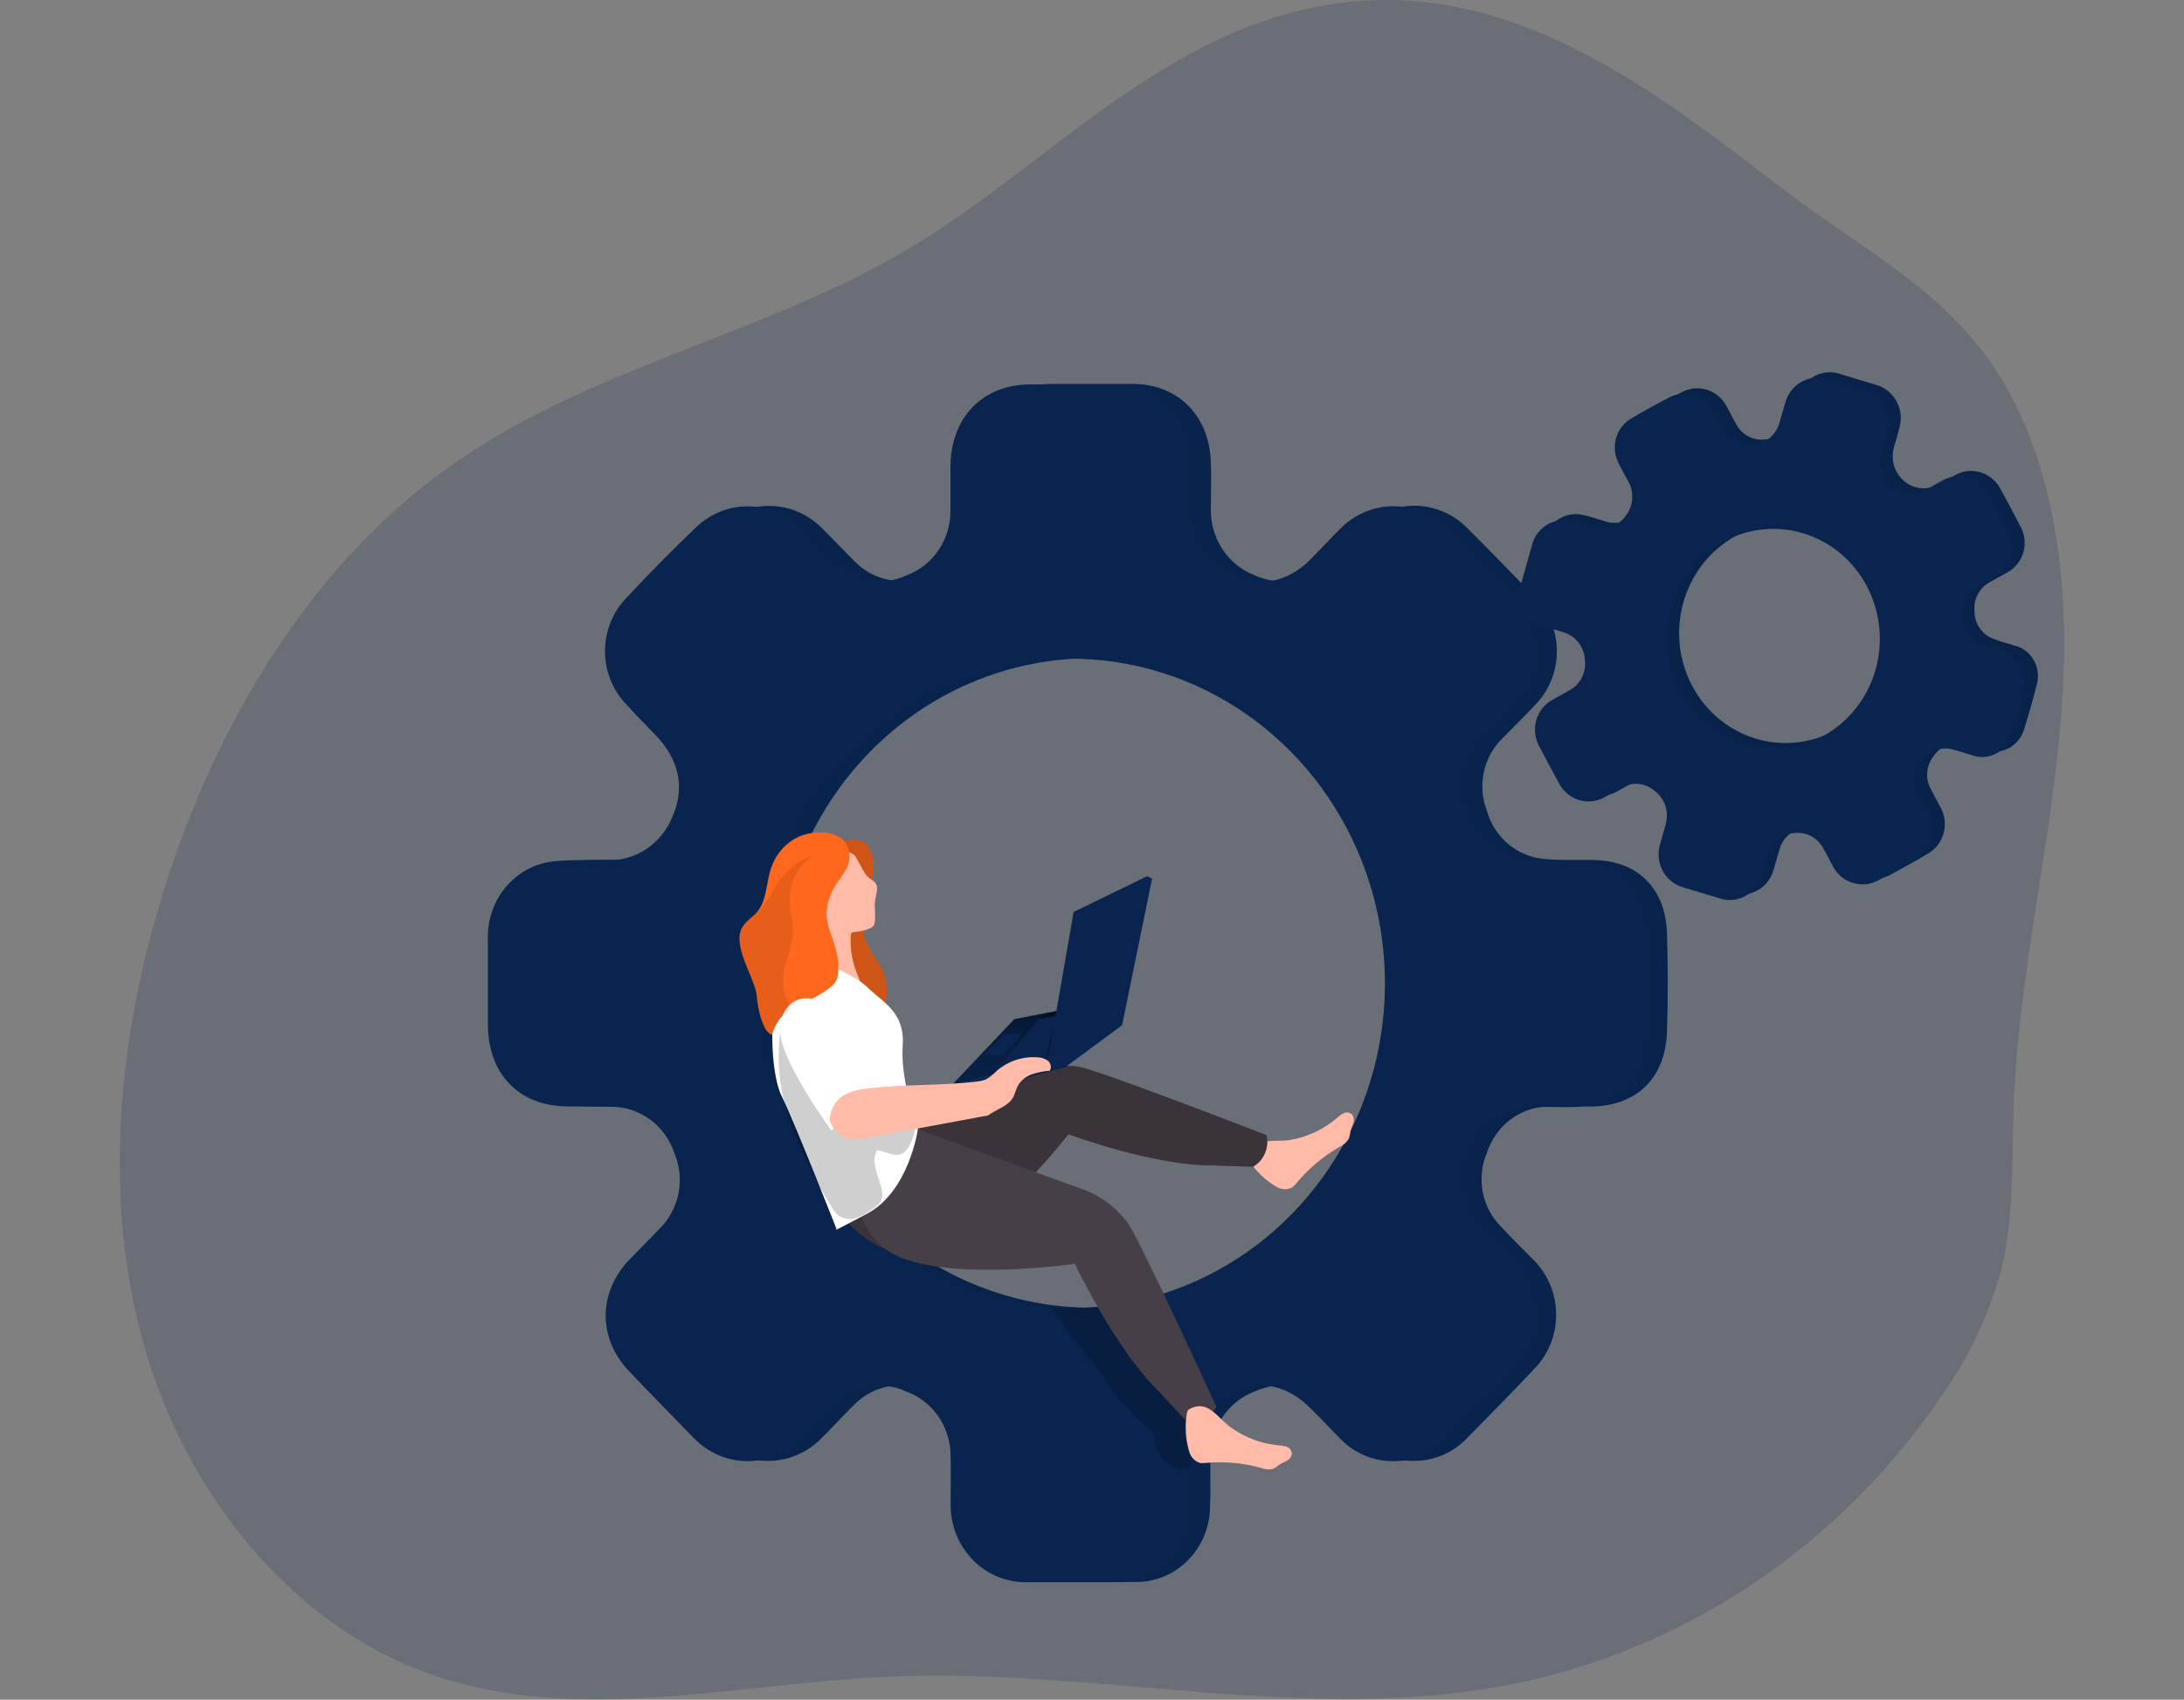 <svg width="230" height="179" viewBox="0 0 230 179" fill="none" xmlns="http://www.w3.org/2000/svg">
<rect x="0" y="0" width="230" height="179" fill="#808080" stroke="none"/>
<path opacity="0.18" d="M132.979 2.254C119.126 7.032 108.534 18.464 95.9 26.068C80.77 35.13 62.806 38.511 48.244 48.507C33.023 58.951 22.827 75.903 17.22 93.858C12.414 109.296 10.761 126.185 15.172 141.716C19.582 157.247 30.676 171.273 45.582 176.406C60.9 181.679 77.533 177.271 93.665 176.576C115.725 175.619 138.077 181.717 159.733 177.279C177.943 173.459 194.025 162.535 204.631 146.78C207.396 142.85 209.466 138.447 210.746 133.773C212.137 128.146 211.845 122.249 212.062 116.444C212.578 102.302 216.166 88.446 217.145 74.328C217.893 63.629 216.996 52.166 212.197 42.471C206.672 31.294 196.722 26.832 187.46 19.676C171.223 7.109 154.545 -5.179 132.979 2.254Z" fill="#09254F"/>
<path d="M196.468 92.383C196.025 92.263 195.61 92.052 195.248 91.763C194.886 91.474 194.584 91.113 194.36 90.7C194.024 90.091 193.717 89.458 193.373 88.856C193.079 88.256 192.609 87.768 192.031 87.461C191.452 87.153 190.795 87.041 190.151 87.142C189.504 87.198 188.889 87.459 188.391 87.89C187.893 88.322 187.536 88.901 187.37 89.55C187.146 90.268 186.974 90.994 186.743 91.704C186.607 92.149 186.388 92.562 186.098 92.919C185.808 93.277 185.452 93.572 185.052 93.787C184.651 94.002 184.213 94.133 183.763 94.173C183.313 94.213 182.86 94.161 182.429 94.02C181.128 93.641 179.82 93.248 178.519 92.839C178.072 92.713 177.654 92.495 177.289 92.2C176.924 91.904 176.62 91.536 176.395 91.118C176.17 90.699 176.029 90.238 175.979 89.762C175.929 89.286 175.972 88.805 176.105 88.346C176.292 87.628 176.531 86.918 176.71 86.192C176.889 85.558 176.874 84.883 176.666 84.258C176.459 83.634 176.069 83.091 175.552 82.703C175.081 82.277 174.492 82.013 173.868 81.951C173.244 81.889 172.617 82.03 172.076 82.356C171.47 82.672 170.887 83.035 170.281 83.359C169.867 83.591 169.413 83.735 168.944 83.782C168.475 83.83 168.002 83.78 167.552 83.636C167.103 83.493 166.685 83.257 166.324 82.945C165.964 82.632 165.667 82.248 165.452 81.816C164.764 80.55 164.084 79.284 163.419 78.002C163.179 77.585 163.026 77.121 162.967 76.639C162.909 76.158 162.947 75.669 163.08 75.203C163.212 74.738 163.436 74.305 163.738 73.933C164.039 73.56 164.412 73.256 164.832 73.039C165.4 72.707 165.99 72.406 166.559 72.066C167.122 71.779 167.584 71.315 167.878 70.742C168.171 70.168 168.283 69.513 168.196 68.871C168.165 68.212 167.937 67.58 167.543 67.062C167.15 66.543 166.61 66.164 165.998 65.976C165.31 65.729 164.6 65.559 163.912 65.327C163.446 65.2 163.01 64.973 162.633 64.662C162.256 64.351 161.946 63.963 161.723 63.521C161.499 63.08 161.367 62.595 161.335 62.098C161.302 61.601 161.371 61.102 161.535 60.634C161.894 59.361 162.283 58.079 162.627 56.775C162.852 55.887 163.404 55.126 164.165 54.652C164.926 54.178 165.835 54.028 166.701 54.235C167.448 54.389 168.143 54.636 168.861 54.852C169.493 55.102 170.185 55.137 170.837 54.952C171.489 54.768 172.067 54.373 172.487 53.826C172.918 53.291 173.172 52.627 173.209 51.932C173.247 51.237 173.067 50.547 172.696 49.966C172.39 49.395 172.076 48.831 171.791 48.245C171.576 47.84 171.44 47.396 171.392 46.937C171.344 46.478 171.384 46.014 171.511 45.571C171.637 45.128 171.848 44.715 172.129 44.357C172.411 43.999 172.759 43.701 173.152 43.482C174.475 42.71 175.821 41.938 177.181 41.267C177.988 40.855 178.916 40.778 179.776 41.053C180.635 41.327 181.36 41.931 181.801 42.741C182.153 43.366 182.467 44.023 182.825 44.64C183.118 45.211 183.575 45.674 184.134 45.965C184.692 46.257 185.324 46.363 185.943 46.269C186.581 46.229 187.191 45.984 187.688 45.569C188.185 45.154 188.545 44.589 188.716 43.953C188.925 43.281 189.09 42.602 189.292 41.931C189.414 41.443 189.633 40.986 189.935 40.591C190.238 40.195 190.616 39.868 191.047 39.632C191.478 39.395 191.952 39.254 192.438 39.216C192.925 39.179 193.414 39.246 193.874 39.414L197.507 40.518C197.97 40.635 198.405 40.849 198.785 41.145C199.165 41.442 199.482 41.816 199.717 42.244C199.953 42.672 200.101 43.145 200.153 43.633C200.204 44.123 200.159 44.617 200.019 45.088C199.862 45.744 199.66 46.385 199.473 47.033C199.275 47.681 199.27 48.375 199.46 49.025C199.65 49.675 200.026 50.251 200.538 50.678C201.05 51.104 201.675 51.36 202.33 51.414C202.986 51.468 203.642 51.315 204.213 50.977C204.766 50.669 205.319 50.344 205.88 50.044C206.286 49.813 206.733 49.668 207.193 49.616C207.654 49.564 208.12 49.606 208.565 49.74C209.01 49.874 209.425 50.097 209.787 50.397C210.148 50.697 210.449 51.067 210.672 51.487C211.389 52.794 212.09 54.106 212.772 55.424C213 55.835 213.145 56.289 213.198 56.76C213.251 57.23 213.212 57.707 213.082 58.161C212.952 58.616 212.734 59.038 212.442 59.404C212.15 59.769 211.789 60.069 211.382 60.287C210.769 60.642 210.141 60.958 209.528 61.321C209.005 61.604 208.575 62.039 208.292 62.574C208.008 63.108 207.885 63.717 207.936 64.324C207.927 64.96 208.11 65.583 208.458 66.108C208.806 66.633 209.302 67.035 209.879 67.257C210.589 67.558 211.374 67.736 212.122 67.975C212.558 68.076 212.969 68.271 213.328 68.547C213.687 68.822 213.986 69.173 214.206 69.575C214.426 69.977 214.561 70.422 214.604 70.882C214.647 71.342 214.596 71.806 214.454 72.244C214.088 73.718 213.669 75.185 213.213 76.628C213.099 77.088 212.892 77.517 212.606 77.889C212.32 78.26 211.962 78.565 211.554 78.783C211.146 79.002 210.699 79.129 210.24 79.157C209.781 79.184 209.322 79.112 208.892 78.944C208.242 78.759 207.592 78.527 206.934 78.373C206.329 78.204 205.689 78.232 205.1 78.453C204.511 78.674 204.003 79.077 203.645 79.608C203.25 80.095 203.01 80.695 202.958 81.328C202.906 81.961 203.044 82.594 203.353 83.143C203.675 83.784 204.041 84.401 204.37 85.042C204.596 85.455 204.74 85.91 204.792 86.381C204.845 86.852 204.806 87.328 204.677 87.783C204.548 88.238 204.332 88.662 204.042 89.029C203.751 89.396 203.393 89.699 202.987 89.921C201.723 90.693 200.445 91.364 199.167 92.074C198.762 92.314 198.313 92.466 197.849 92.519C197.384 92.572 196.914 92.526 196.468 92.383V92.383ZM177.286 63.413C176.662 65.608 176.682 67.945 177.343 70.129C178.004 72.313 179.277 74.245 181.001 75.683C182.725 77.12 184.822 77.998 187.029 78.205C189.236 78.412 191.452 77.94 193.399 76.848C195.346 75.755 196.936 74.092 197.968 72.067C199 70.043 199.428 67.748 199.198 65.472C198.968 63.197 198.091 61.043 196.676 59.282C195.262 57.521 193.374 56.232 191.25 55.578C189.835 55.142 188.351 54.999 186.882 55.158C185.413 55.316 183.989 55.772 182.692 56.5C181.394 57.228 180.249 58.213 179.321 59.4C178.393 60.586 177.702 61.95 177.286 63.413V63.413Z" fill="#09254F"/>
<path d="M148.984 153.851C147.944 153.872 146.912 153.678 145.946 153.28C144.981 152.882 144.102 152.289 143.362 151.535C142.256 150.439 141.209 149.266 140.088 148.185C137.741 145.916 135.034 145.236 132.037 146.572C130.662 147.117 129.484 148.089 128.666 149.354C127.848 150.619 127.43 152.114 127.469 153.635C127.432 155.333 127.507 157.031 127.432 158.722C127.416 159.778 127.198 160.821 126.791 161.79C126.383 162.759 125.793 163.636 125.056 164.368C124.318 165.101 123.448 165.676 122.494 166.059C121.541 166.443 120.523 166.628 119.5 166.603C116.425 166.603 113.35 166.603 110.275 166.603C109.226 166.623 108.183 166.425 107.208 166.023C106.233 165.62 105.346 165.021 104.599 164.259C103.851 163.497 103.259 162.589 102.856 161.588C102.454 160.587 102.249 159.513 102.254 158.428C102.217 156.73 102.254 155.032 102.254 153.341C102.259 151.849 101.814 150.391 100.981 149.172C100.148 147.952 98.968 147.03 97.605 146.533C96.312 145.926 94.869 145.748 93.475 146.025C92.081 146.301 90.805 147.018 89.822 148.077C88.701 149.158 87.662 150.331 86.548 151.427C85.797 152.204 84.903 152.819 83.92 153.236C82.936 153.653 81.881 153.863 80.818 153.854C79.755 153.846 78.704 153.618 77.726 153.186C76.749 152.753 75.865 152.124 75.126 151.334C72.853 149.034 70.61 146.718 68.398 144.387C65.101 140.921 65.116 136.128 68.398 132.662C69.437 131.566 70.528 130.531 71.552 129.42C72.588 128.417 73.298 127.108 73.584 125.672C73.871 124.236 73.72 122.743 73.152 121.399C72.677 119.989 71.79 118.765 70.613 117.897C69.436 117.028 68.028 116.559 66.581 116.552C64.944 116.475 63.299 116.552 61.655 116.506C56.736 116.32 53.618 112.955 53.611 107.875C53.611 104.865 53.611 101.855 53.611 98.844C53.551 96.767 54.28 94.748 55.642 93.218C57.004 91.688 58.89 90.768 60.9 90.654C62.589 90.507 64.294 90.561 65.983 90.561C69.362 90.561 71.777 89.017 73.115 85.806C74.378 82.788 73.675 79.863 71.194 77.315C70.184 76.273 69.145 75.246 68.203 74.174C67.487 73.436 66.919 72.559 66.531 71.594C66.143 70.629 65.944 69.595 65.944 68.55C65.944 67.505 66.143 66.471 66.531 65.506C66.919 64.541 67.487 63.665 68.203 62.927C70.605 60.354 73.067 57.865 75.589 55.462C77.081 54.038 79.044 53.256 81.076 53.278C83.108 53.299 85.055 54.122 86.518 55.578C87.669 56.705 88.761 57.894 89.92 59.036C90.909 60.086 92.19 60.793 93.586 61.058C94.981 61.324 96.422 61.135 97.709 60.518C99.07 60.013 100.244 59.084 101.069 57.858C101.894 56.632 102.329 55.172 102.314 53.679C102.351 52.135 102.314 50.507 102.314 48.924C102.426 43.822 105.76 40.433 110.709 40.433H119.298C124.045 40.433 127.379 43.775 127.521 48.716C127.581 50.26 127.521 51.803 127.521 53.347C127.443 54.894 127.842 56.426 128.662 57.724C129.482 59.021 130.679 60.016 132.082 60.565C134.967 61.877 137.89 61.205 140.245 58.812C141.261 57.77 142.256 56.705 143.287 55.678C144.029 54.912 144.91 54.304 145.88 53.889C146.85 53.474 147.889 53.261 148.939 53.261C149.988 53.261 151.028 53.474 151.997 53.889C152.967 54.304 153.848 54.912 154.59 55.678C156.953 58.041 159.285 60.431 161.587 62.849C162.336 63.592 162.932 64.483 163.339 65.47C163.745 66.456 163.955 67.517 163.955 68.589C163.955 69.661 163.745 70.722 163.339 71.708C162.932 72.694 162.336 73.585 161.587 74.328C160.481 75.509 159.3 76.644 158.194 77.786C157.224 78.74 156.553 79.971 156.265 81.322C155.978 82.672 156.087 84.08 156.579 85.366C156.965 86.748 157.75 87.975 158.83 88.884C159.909 89.793 161.231 90.34 162.619 90.453C164.346 90.646 166.11 90.531 167.852 90.569C172.464 90.654 175.402 93.541 175.552 98.288C175.656 101.731 175.664 105.181 175.552 108.632C175.387 113.549 172.375 116.467 167.598 116.529C166.103 116.529 164.525 116.475 162.993 116.529C161.574 116.561 160.2 117.044 159.056 117.911C157.913 118.778 157.055 119.988 156.601 121.376C156.037 122.692 155.882 124.156 156.157 125.566C156.433 126.977 157.126 128.264 158.141 129.25C159.24 130.431 160.384 131.566 161.528 132.716C162.272 133.463 162.864 134.356 163.268 135.343C163.672 136.33 163.88 137.391 163.88 138.463C163.88 139.534 163.672 140.595 163.268 141.582C162.864 142.569 162.272 143.463 161.528 144.21C159.233 146.649 156.893 149.019 154.545 151.404C153.822 152.173 152.958 152.785 152.003 153.205C151.048 153.625 150.022 153.845 148.984 153.851V153.851ZM81.801 103.437C81.785 110.2 83.711 116.815 87.336 122.448C90.96 128.08 96.121 132.476 102.165 135.081C108.209 137.685 114.866 138.38 121.292 137.078C127.719 135.776 133.628 132.536 138.271 127.767C142.915 122.998 146.084 116.915 147.38 110.286C148.675 103.657 148.038 96.78 145.549 90.525C143.06 84.27 138.83 78.917 133.395 75.144C127.96 71.37 121.564 69.346 115.015 69.326C110.662 69.304 106.348 70.169 102.32 71.873C98.293 73.577 94.631 76.086 91.544 79.256C88.458 82.425 86.009 86.193 84.337 90.343C82.665 94.493 81.803 98.942 81.801 103.437V103.437Z" fill="#09254F"/>
<g opacity="0.19">
<path opacity="0.19" d="M148.984 153.851C147.944 153.872 146.912 153.678 145.946 153.28C144.981 152.882 144.102 152.289 143.362 151.535C142.256 150.439 141.209 149.266 140.088 148.185C137.741 145.916 135.034 145.236 132.037 146.572C130.662 147.117 129.484 148.089 128.666 149.354C127.848 150.619 127.43 152.114 127.469 153.635C127.432 155.333 127.507 157.031 127.432 158.722C127.416 159.778 127.198 160.821 126.791 161.79C126.383 162.759 125.793 163.636 125.056 164.368C124.318 165.101 123.448 165.676 122.494 166.059C121.541 166.443 120.523 166.628 119.5 166.603C116.425 166.603 113.35 166.603 110.275 166.603C109.226 166.623 108.183 166.425 107.208 166.023C106.233 165.62 105.346 165.021 104.599 164.259C103.851 163.497 103.259 162.589 102.856 161.588C102.454 160.587 102.249 159.513 102.254 158.428C102.217 156.73 102.254 155.032 102.254 153.341C102.259 151.849 101.814 150.391 100.981 149.172C100.148 147.952 98.968 147.03 97.605 146.533C96.312 145.926 94.869 145.748 93.475 146.025C92.081 146.301 90.805 147.018 89.822 148.077C88.701 149.158 87.662 150.331 86.548 151.427C85.797 152.204 84.903 152.819 83.92 153.236C82.936 153.653 81.881 153.863 80.818 153.854C79.755 153.846 78.704 153.618 77.726 153.186C76.749 152.753 75.865 152.124 75.126 151.334C72.853 149.034 70.61 146.718 68.398 144.387C65.101 140.921 65.116 136.128 68.398 132.662C69.437 131.566 70.528 130.531 71.552 129.42C72.588 128.417 73.298 127.108 73.584 125.672C73.871 124.236 73.72 122.743 73.152 121.399C72.677 119.989 71.79 118.765 70.613 117.897C69.436 117.028 68.028 116.559 66.581 116.552C64.944 116.475 63.299 116.552 61.655 116.506C56.736 116.32 53.618 112.955 53.611 107.875C53.611 104.865 53.611 101.855 53.611 98.844C53.551 96.767 54.28 94.748 55.642 93.218C57.004 91.688 58.89 90.768 60.9 90.654C62.589 90.507 64.294 90.561 65.983 90.561C69.362 90.561 71.777 89.017 73.115 85.806C74.378 82.788 73.675 79.863 71.194 77.315C70.184 76.273 69.145 75.246 68.203 74.174C67.487 73.436 66.919 72.559 66.531 71.594C66.143 70.629 65.944 69.595 65.944 68.55C65.944 67.505 66.143 66.471 66.531 65.506C66.919 64.541 67.487 63.665 68.203 62.927C70.605 60.354 73.067 57.865 75.589 55.462C77.081 54.038 79.044 53.256 81.076 53.278C83.108 53.299 85.055 54.122 86.518 55.578C87.669 56.705 88.761 57.894 89.92 59.036C90.909 60.086 92.19 60.793 93.586 61.058C94.981 61.324 96.422 61.135 97.709 60.518C99.07 60.013 100.244 59.084 101.069 57.858C101.894 56.632 102.329 55.172 102.314 53.679C102.351 52.135 102.314 50.507 102.314 48.924C102.426 43.822 105.76 40.433 110.709 40.433H119.298C124.045 40.433 127.379 43.775 127.521 48.716C127.581 50.26 127.521 51.803 127.521 53.347C127.443 54.894 127.842 56.426 128.662 57.724C129.482 59.021 130.679 60.016 132.082 60.565C134.967 61.877 137.89 61.205 140.245 58.812C141.261 57.77 142.256 56.705 143.287 55.678C144.029 54.912 144.91 54.304 145.88 53.889C146.85 53.474 147.889 53.261 148.939 53.261C149.988 53.261 151.028 53.474 151.997 53.889C152.967 54.304 153.848 54.912 154.59 55.678C156.953 58.041 159.285 60.431 161.587 62.849C162.336 63.592 162.932 64.483 163.339 65.47C163.745 66.456 163.955 67.517 163.955 68.589C163.955 69.661 163.745 70.722 163.339 71.708C162.932 72.694 162.336 73.585 161.587 74.328C160.481 75.509 159.3 76.644 158.194 77.786C157.224 78.74 156.553 79.971 156.265 81.322C155.978 82.672 156.087 84.08 156.579 85.366C156.965 86.748 157.75 87.975 158.83 88.884C159.909 89.793 161.231 90.34 162.619 90.453C164.346 90.646 166.11 90.531 167.852 90.569C172.464 90.654 175.402 93.541 175.552 98.288C175.656 101.731 175.664 105.181 175.552 108.632C175.387 113.549 172.375 116.467 167.598 116.529C166.103 116.529 164.525 116.475 162.993 116.529C161.574 116.561 160.2 117.044 159.056 117.911C157.913 118.778 157.055 119.988 156.601 121.376C156.037 122.692 155.882 124.156 156.157 125.566C156.433 126.977 157.126 128.264 158.141 129.25C159.24 130.431 160.384 131.566 161.528 132.716C162.272 133.463 162.864 134.356 163.268 135.343C163.672 136.33 163.88 137.391 163.88 138.463C163.88 139.534 163.672 140.595 163.268 141.582C162.864 142.569 162.272 143.463 161.528 144.21C159.233 146.649 156.893 149.019 154.545 151.404C153.822 152.173 152.958 152.785 152.003 153.205C151.048 153.625 150.022 153.845 148.984 153.851V153.851ZM81.801 103.437C81.785 110.2 83.711 116.815 87.336 122.448C90.96 128.08 96.121 132.476 102.165 135.081C108.209 137.685 114.866 138.38 121.292 137.078C127.719 135.776 133.628 132.536 138.271 127.767C142.915 122.998 146.084 116.915 147.38 110.286C148.675 103.657 148.038 96.78 145.549 90.525C143.06 84.27 138.83 78.917 133.395 75.144C127.96 71.37 121.564 69.346 115.015 69.326C110.662 69.304 106.348 70.169 102.32 71.873C98.293 73.577 94.631 76.086 91.544 79.256C88.458 82.425 86.009 86.193 84.337 90.343C82.665 94.493 81.803 98.942 81.801 103.437V103.437Z" fill="#020202"/>
</g>
<path d="M91.407 89.079C91.875 89.806 92.067 90.686 91.945 91.549C91.899 92.381 91.784 93.208 91.602 94.02C91.228 95.633 90.592 97.316 91.086 98.89C91.499 99.843 92.015 100.745 92.626 101.577C93.188 102.497 93.45 103.579 93.373 104.664C93.326 105.205 93.154 105.726 92.872 106.184C92.59 106.642 92.206 107.024 91.751 107.297C90.518 104.935 88.552 103.09 86.929 100.99C85.307 98.89 83.939 96.289 84.365 93.641C84.507 92.785 84.821 91.969 85.287 91.246C85.753 90.522 86.361 89.908 87.072 89.442C88.141 88.771 90.331 87.728 91.407 89.079Z" fill="#FF681C"/>
<path opacity="0.19" d="M91.407 89.079C91.875 89.806 92.067 90.686 91.945 91.549C91.899 92.381 91.784 93.208 91.602 94.02C91.228 95.633 90.592 97.316 91.086 98.89C91.499 99.843 92.015 100.745 92.626 101.577C93.188 102.497 93.45 103.579 93.373 104.664C93.326 105.205 93.154 105.726 92.872 106.184C92.59 106.642 92.206 107.024 91.751 107.297C90.518 104.935 88.552 103.09 86.929 100.99C85.307 98.89 83.939 96.289 84.365 93.641C84.507 92.785 84.821 91.969 85.287 91.246C85.753 90.522 86.361 89.908 87.072 89.442C88.141 88.771 90.331 87.728 91.407 89.079Z" fill="#020202"/>
<path d="M146.801 153.874C145.762 153.897 144.73 153.703 143.766 153.305C142.801 152.907 141.924 152.313 141.187 151.558C140.08 150.462 139.034 149.297 137.912 148.208C135.565 145.939 132.852 145.26 129.861 146.595C128.487 147.142 127.309 148.114 126.491 149.378C125.672 150.643 125.251 152.137 125.286 153.658C125.249 155.356 125.286 157.054 125.286 158.745C125.269 159.801 125.049 160.844 124.64 161.813C124.231 162.782 123.641 163.657 122.903 164.39C122.166 165.122 121.295 165.697 120.341 166.08C119.388 166.464 118.37 166.65 117.347 166.626C114.277 166.626 111.205 166.626 108.13 166.626C107.08 166.646 106.037 166.448 105.062 166.046C104.088 165.643 103.2 165.044 102.453 164.282C101.706 163.521 101.114 162.613 100.711 161.611C100.308 160.61 100.104 159.536 100.109 158.452C100.109 156.761 100.146 155.055 100.109 153.365C100.114 151.873 99.67 150.416 98.838 149.197C98.007 147.977 96.828 147.054 95.466 146.556C94.173 145.948 92.729 145.77 91.334 146.047C89.938 146.323 88.66 147.041 87.677 148.1C86.556 149.181 85.517 150.354 84.403 151.45C83.652 152.228 82.758 152.842 81.774 153.259C80.79 153.676 79.736 153.886 78.673 153.878C77.609 153.869 76.558 153.642 75.581 153.209C74.603 152.776 73.719 152.147 72.98 151.358C70.737 149.042 68.45 146.726 66.252 144.41C62.955 140.944 62.97 136.151 66.252 132.685C67.291 131.589 68.39 130.554 69.414 129.443C70.451 128.441 71.162 127.131 71.448 125.695C71.734 124.259 71.583 122.766 71.014 121.423C70.537 119.997 69.64 118.761 68.448 117.888C67.256 117.016 65.829 116.551 64.368 116.56C62.724 116.482 61.079 116.56 59.434 116.513C54.523 116.351 51.383 112.978 51.383 107.899C51.383 104.888 51.383 101.878 51.383 98.867C51.326 96.79 52.056 94.771 53.419 93.241C54.782 91.711 56.669 90.791 58.679 90.677C60.361 90.531 62.066 90.585 63.763 90.585C65.285 90.675 66.796 90.264 68.077 89.409C69.358 88.554 70.342 87.3 70.887 85.83C72.158 82.811 71.455 79.886 68.966 77.338C67.957 76.296 66.925 75.27 65.976 74.197C65.259 73.46 64.69 72.584 64.302 71.62C63.913 70.656 63.713 69.622 63.713 68.577C63.713 67.533 63.913 66.499 64.302 65.534C64.69 64.57 65.259 63.694 65.976 62.958C68.368 60.385 70.827 57.894 73.354 55.486C74.856 54.062 76.829 53.287 78.868 53.32C80.906 53.353 82.855 54.191 84.313 55.663C85.464 56.79 86.556 57.979 87.707 59.121C88.7 60.164 89.981 60.864 91.374 61.125C92.767 61.386 94.204 61.196 95.489 60.58C96.851 60.076 98.027 59.145 98.852 57.918C99.678 56.69 100.112 55.227 100.094 53.733C100.094 52.189 100.094 50.561 100.094 48.978C100.206 43.876 103.54 40.487 108.496 40.487H117.078C121.825 40.487 125.159 43.83 125.346 48.77C125.406 50.314 125.346 51.858 125.346 53.401C125.269 54.947 125.669 56.477 126.489 57.773C127.308 59.069 128.505 60.062 129.906 60.611C132.784 61.923 135.707 61.252 138.062 58.859C139.086 57.824 140.073 56.751 141.104 55.725C142.605 54.178 144.639 53.31 146.76 53.31C148.88 53.31 150.914 54.178 152.415 55.725C154.77 58.087 157.11 60.472 159.405 62.896C160.152 63.639 160.747 64.531 161.153 65.517C161.56 66.503 161.769 67.563 161.769 68.635C161.769 69.707 161.56 70.767 161.153 71.754C160.747 72.74 160.152 73.631 159.405 74.374C158.291 75.555 157.11 76.69 156.011 77.84C155.042 78.793 154.37 80.022 154.081 81.371C153.792 82.72 153.899 84.127 154.388 85.413C154.775 86.794 155.56 88.021 156.639 88.93C157.718 89.839 159.04 90.387 160.429 90.5C162.163 90.693 163.92 90.577 165.662 90.615C170.274 90.7 173.219 93.595 173.369 98.335C173.473 101.777 173.473 105.236 173.369 108.678C173.234 113.619 170.244 116.56 165.437 116.598C163.897 116.598 162.357 116.544 160.825 116.598C159.407 116.632 158.033 117.115 156.889 117.982C155.746 118.849 154.888 120.058 154.433 121.446C153.869 122.761 153.714 124.225 153.99 125.636C154.265 127.046 154.959 128.333 155.973 129.319C157.072 130.5 158.261 131.635 159.367 132.785C160.112 133.533 160.704 134.427 161.108 135.415C161.512 136.402 161.72 137.464 161.72 138.536C161.72 139.608 161.512 140.67 161.108 141.658C160.704 142.645 160.112 143.539 159.367 144.287C157.08 146.718 154.732 149.088 152.393 151.473C151.663 152.238 150.792 152.845 149.832 153.257C148.871 153.67 147.841 153.879 146.801 153.874V153.874ZM79.618 103.483C79.604 110.245 81.531 116.86 85.156 122.491C88.781 128.123 93.942 132.518 99.986 135.121C106.03 137.724 112.685 138.418 119.111 137.116C125.537 135.814 131.445 132.574 136.088 127.806C140.731 123.037 143.901 116.955 145.197 110.326C146.492 103.698 145.856 96.822 143.368 90.567C140.879 84.312 136.651 78.959 131.217 75.186C125.783 71.412 119.388 69.386 112.84 69.365C108.486 69.342 104.171 70.208 100.142 71.912C96.114 73.617 92.451 76.126 89.364 79.297C86.277 82.467 83.827 86.236 82.155 90.386C80.482 94.537 79.62 98.988 79.618 103.483V103.483Z" fill="#09254F"/>
<path opacity="0.19" d="M118.723 148.208C119.201 148.88 119.767 149.48 120.405 149.991C120.784 150.202 121.114 150.497 121.369 150.856C121.488 151.143 121.563 151.448 121.593 151.759C121.9 153.511 123.53 155.125 125.212 154.731L126.019 148.895C126.123 148.451 126.123 147.988 126.019 147.544C125.849 147.15 125.593 146.801 125.271 146.525C123.247 144.47 121.488 142.153 120.038 139.632C119.72 138.924 119.228 138.315 118.611 137.865C118.005 137.502 118.611 137.046 117.923 137.247C116.114 137.772 114.88 137.741 110.679 137.702C110.679 137.702 112.002 139.555 112.585 140.296L115.673 144.256C116.062 144.804 118.147 148.208 118.723 148.208Z" fill="#020202"/>
<g opacity="0.27">
<path opacity="0.27" d="M196.468 92.383C196.025 92.263 195.61 92.052 195.248 91.763C194.886 91.474 194.584 91.113 194.36 90.7C194.024 90.091 193.717 89.458 193.373 88.856C193.079 88.256 192.609 87.768 192.031 87.461C191.452 87.153 190.795 87.041 190.151 87.142C189.504 87.198 188.889 87.459 188.391 87.89C187.893 88.322 187.536 88.901 187.37 89.55C187.146 90.268 186.974 90.994 186.743 91.704C186.607 92.149 186.388 92.562 186.098 92.919C185.808 93.277 185.452 93.572 185.052 93.787C184.651 94.002 184.213 94.133 183.763 94.173C183.313 94.213 182.86 94.161 182.429 94.02C181.128 93.641 179.82 93.248 178.519 92.839C178.072 92.713 177.654 92.495 177.289 92.2C176.924 91.904 176.62 91.536 176.395 91.118C176.17 90.699 176.029 90.238 175.979 89.762C175.929 89.286 175.972 88.805 176.105 88.346C176.292 87.628 176.531 86.918 176.71 86.192C176.889 85.558 176.874 84.883 176.666 84.258C176.459 83.634 176.069 83.091 175.552 82.703C175.081 82.277 174.492 82.013 173.868 81.951C173.244 81.889 172.617 82.03 172.076 82.356C171.47 82.672 170.887 83.035 170.281 83.359C169.867 83.591 169.413 83.735 168.944 83.782C168.475 83.83 168.002 83.78 167.552 83.636C167.103 83.493 166.685 83.257 166.324 82.945C165.964 82.632 165.667 82.248 165.452 81.816C164.764 80.55 164.084 79.284 163.419 78.002C163.179 77.585 163.026 77.121 162.967 76.639C162.909 76.158 162.947 75.669 163.08 75.203C163.212 74.738 163.436 74.305 163.738 73.933C164.039 73.56 164.412 73.256 164.832 73.039C165.4 72.707 165.99 72.406 166.559 72.066C167.122 71.779 167.584 71.315 167.878 70.742C168.171 70.168 168.283 69.513 168.196 68.871C168.165 68.212 167.937 67.58 167.543 67.062C167.15 66.543 166.61 66.164 165.998 65.976C165.31 65.729 164.6 65.559 163.912 65.327C163.446 65.2 163.01 64.973 162.633 64.662C162.256 64.351 161.946 63.963 161.723 63.521C161.499 63.08 161.367 62.595 161.335 62.098C161.302 61.601 161.371 61.102 161.535 60.634C161.894 59.361 162.283 58.079 162.627 56.775C162.852 55.887 163.404 55.126 164.165 54.652C164.926 54.178 165.835 54.028 166.701 54.235C167.448 54.389 168.143 54.636 168.861 54.852C169.493 55.102 170.185 55.137 170.837 54.952C171.489 54.768 172.067 54.373 172.487 53.826C172.918 53.291 173.172 52.627 173.209 51.932C173.247 51.237 173.067 50.547 172.696 49.966C172.39 49.395 172.076 48.831 171.791 48.245C171.576 47.84 171.44 47.396 171.392 46.937C171.344 46.478 171.384 46.014 171.511 45.571C171.637 45.128 171.848 44.715 172.129 44.357C172.411 43.999 172.759 43.701 173.152 43.482C174.475 42.71 175.821 41.938 177.181 41.267C177.988 40.855 178.916 40.778 179.776 41.053C180.635 41.327 181.36 41.931 181.801 42.741C182.153 43.366 182.467 44.023 182.825 44.64C183.118 45.211 183.575 45.674 184.134 45.965C184.692 46.257 185.324 46.363 185.943 46.269C186.581 46.229 187.191 45.984 187.688 45.569C188.185 45.154 188.545 44.589 188.716 43.953C188.925 43.281 189.09 42.602 189.292 41.931C189.414 41.443 189.633 40.986 189.935 40.591C190.238 40.195 190.616 39.868 191.047 39.632C191.478 39.395 191.952 39.254 192.438 39.216C192.925 39.179 193.414 39.246 193.874 39.414L197.507 40.518C197.97 40.635 198.405 40.849 198.785 41.145C199.165 41.442 199.482 41.816 199.717 42.244C199.953 42.672 200.101 43.145 200.153 43.633C200.204 44.123 200.159 44.617 200.019 45.088C199.862 45.744 199.66 46.385 199.473 47.033C199.275 47.681 199.27 48.375 199.46 49.025C199.65 49.675 200.026 50.251 200.538 50.678C201.05 51.104 201.675 51.36 202.33 51.414C202.986 51.468 203.642 51.315 204.213 50.977C204.766 50.669 205.319 50.344 205.88 50.044C206.286 49.813 206.733 49.668 207.193 49.616C207.654 49.564 208.12 49.606 208.565 49.74C209.01 49.874 209.425 50.097 209.787 50.397C210.148 50.697 210.449 51.067 210.672 51.487C211.389 52.794 212.09 54.106 212.772 55.424C213 55.835 213.145 56.289 213.198 56.76C213.251 57.23 213.212 57.707 213.082 58.161C212.952 58.616 212.734 59.038 212.442 59.404C212.15 59.769 211.789 60.069 211.382 60.287C210.769 60.642 210.141 60.958 209.528 61.321C209.005 61.604 208.575 62.039 208.292 62.574C208.008 63.108 207.885 63.717 207.936 64.324C207.927 64.96 208.11 65.583 208.458 66.108C208.806 66.633 209.302 67.035 209.879 67.257C210.589 67.558 211.374 67.736 212.122 67.975C212.558 68.076 212.969 68.271 213.328 68.547C213.687 68.822 213.986 69.173 214.206 69.575C214.426 69.977 214.561 70.422 214.604 70.882C214.647 71.342 214.596 71.806 214.454 72.244C214.088 73.718 213.669 75.185 213.213 76.628C213.099 77.088 212.892 77.517 212.606 77.889C212.32 78.26 211.962 78.565 211.554 78.783C211.146 79.002 210.699 79.129 210.24 79.157C209.781 79.184 209.322 79.112 208.892 78.944C208.242 78.759 207.592 78.527 206.934 78.373C206.329 78.204 205.689 78.232 205.1 78.453C204.511 78.674 204.003 79.077 203.645 79.608C203.25 80.095 203.01 80.695 202.958 81.328C202.906 81.961 203.044 82.594 203.353 83.143C203.675 83.784 204.041 84.401 204.37 85.042C204.596 85.455 204.74 85.91 204.792 86.381C204.845 86.852 204.806 87.328 204.677 87.783C204.548 88.238 204.332 88.662 204.042 89.029C203.751 89.396 203.393 89.699 202.987 89.921C201.723 90.693 200.445 91.364 199.167 92.074C198.762 92.314 198.313 92.466 197.849 92.519C197.384 92.572 196.914 92.526 196.468 92.383V92.383ZM177.286 63.413C176.662 65.608 176.682 67.945 177.343 70.129C178.004 72.313 179.277 74.245 181.001 75.683C182.725 77.12 184.822 77.998 187.029 78.205C189.236 78.412 191.452 77.94 193.399 76.848C195.346 75.755 196.936 74.092 197.968 72.067C199 70.043 199.428 67.748 199.198 65.472C198.968 63.197 198.091 61.043 196.676 59.282C195.262 57.521 193.374 56.232 191.25 55.578C189.835 55.142 188.351 54.999 186.882 55.158C185.413 55.316 183.989 55.772 182.692 56.5C181.394 57.228 180.249 58.213 179.321 59.4C178.393 60.586 177.702 61.95 177.286 63.413V63.413Z" fill="#020202"/>
</g>
<path d="M195.175 92.993C194.732 92.87 194.318 92.658 193.956 92.368C193.594 92.077 193.291 91.715 193.067 91.302C192.73 90.693 192.431 90.067 192.08 89.465C191.789 88.865 191.321 88.374 190.744 88.065C190.166 87.756 189.509 87.644 188.866 87.744C188.216 87.8 187.599 88.062 187.1 88.495C186.601 88.927 186.243 89.509 186.077 90.16C185.86 90.87 185.689 91.603 185.449 92.306C185.315 92.751 185.097 93.163 184.807 93.521C184.518 93.878 184.163 94.173 183.763 94.388C183.362 94.603 182.925 94.735 182.476 94.775C182.026 94.815 181.573 94.763 181.143 94.622C179.838 94.236 178.534 93.842 177.234 93.441C176.786 93.314 176.368 93.097 176.003 92.802C175.638 92.506 175.333 92.139 175.108 91.72C174.882 91.302 174.74 90.841 174.689 90.365C174.638 89.889 174.68 89.407 174.812 88.948C174.999 88.222 175.238 87.512 175.417 86.787C175.598 86.155 175.585 85.48 175.378 84.857C175.172 84.233 174.783 83.691 174.266 83.305C173.792 82.882 173.202 82.621 172.579 82.557C171.955 82.493 171.327 82.631 170.782 82.95C170.177 83.267 169.594 83.63 168.988 83.954C168.577 84.187 168.125 84.333 167.658 84.384C167.191 84.435 166.719 84.389 166.27 84.25C165.82 84.111 165.402 83.88 165.04 83.572C164.677 83.264 164.378 82.885 164.159 82.456C163.471 81.19 162.794 79.919 162.126 78.643C161.886 78.225 161.732 77.76 161.674 77.278C161.615 76.796 161.653 76.307 161.786 75.84C161.918 75.374 162.142 74.941 162.444 74.568C162.745 74.195 163.118 73.89 163.539 73.672C164.114 73.34 164.705 73.039 165.265 72.707C165.824 72.413 166.282 71.949 166.577 71.377C166.871 70.805 166.987 70.154 166.91 69.511C166.878 68.851 166.649 68.218 166.254 67.698C165.859 67.178 165.318 66.798 164.705 66.609C164.017 66.37 163.307 66.2 162.619 65.96C162.154 65.833 161.719 65.606 161.343 65.296C160.967 64.985 160.658 64.597 160.435 64.157C160.212 63.716 160.08 63.232 160.048 62.736C160.016 62.24 160.085 61.742 160.249 61.275C160.608 59.993 160.969 58.707 161.333 57.415C161.558 56.527 162.109 55.764 162.87 55.29C163.631 54.815 164.542 54.667 165.407 54.876C166.155 55.03 166.858 55.269 167.575 55.485C168.209 55.719 168.899 55.737 169.544 55.539C170.189 55.341 170.757 54.935 171.164 54.382C171.6 53.849 171.856 53.184 171.894 52.488C171.931 51.792 171.749 51.102 171.373 50.522C171.074 49.951 170.752 49.387 170.468 48.808C170.254 48.404 170.119 47.959 170.071 47.5C170.024 47.042 170.064 46.578 170.191 46.135C170.317 45.693 170.527 45.28 170.808 44.922C171.089 44.563 171.436 44.265 171.829 44.046C173.15 43.263 174.493 42.522 175.858 41.822C176.666 41.412 177.595 41.337 178.456 41.611C179.316 41.885 180.042 42.488 180.486 43.297C180.837 43.93 181.143 44.578 181.51 45.196C181.798 45.77 182.255 46.237 182.814 46.529C183.373 46.821 184.008 46.925 184.627 46.825C185.265 46.785 185.875 46.54 186.372 46.125C186.87 45.71 187.229 45.145 187.4 44.509C187.61 43.845 187.774 43.158 187.984 42.494C188.105 42.007 188.323 41.55 188.625 41.155C188.926 40.759 189.304 40.432 189.734 40.196C190.165 39.959 190.638 39.817 191.124 39.78C191.61 39.742 192.099 39.81 192.559 39.978L196.199 41.074C196.661 41.192 197.095 41.406 197.475 41.703C197.854 42 198.171 42.373 198.406 42.801C198.641 43.229 198.79 43.701 198.842 44.19C198.894 44.679 198.85 45.173 198.711 45.644C198.546 46.3 198.352 46.948 198.165 47.596C197.968 48.243 197.964 48.936 198.154 49.585C198.344 50.233 198.718 50.808 199.229 51.234C199.74 51.66 200.363 51.917 201.017 51.971C201.672 52.026 202.327 51.876 202.897 51.541C203.458 51.232 204.004 50.9 204.564 50.599C204.971 50.369 205.418 50.224 205.879 50.173C206.34 50.121 206.806 50.164 207.251 50.299C207.697 50.434 208.111 50.658 208.473 50.958C208.834 51.259 209.134 51.63 209.356 52.05C210.074 53.347 210.776 54.66 211.464 55.987C211.69 56.398 211.834 56.853 211.886 57.323C211.938 57.793 211.897 58.269 211.767 58.722C211.636 59.176 211.418 59.597 211.126 59.962C210.834 60.326 210.473 60.626 210.066 60.843C209.461 61.205 208.825 61.522 208.212 61.877C207.69 62.159 207.26 62.595 206.976 63.13C206.693 63.664 206.569 64.273 206.62 64.88C206.612 65.517 206.796 66.141 207.145 66.666C207.494 67.191 207.993 67.592 208.571 67.813C209.319 68.114 210.066 68.291 210.814 68.531C211.251 68.632 211.663 68.827 212.022 69.103C212.382 69.379 212.681 69.73 212.901 70.133C213.121 70.537 213.256 70.983 213.299 71.443C213.341 71.904 213.289 72.369 213.146 72.807C212.78 74.282 212.399 75.748 211.905 77.192C211.791 77.651 211.584 78.081 211.298 78.452C211.012 78.823 210.654 79.128 210.246 79.347C209.838 79.565 209.39 79.693 208.932 79.72C208.473 79.748 208.014 79.675 207.584 79.507C206.934 79.314 206.291 79.091 205.626 78.929C205.021 78.761 204.381 78.79 203.792 79.01C203.204 79.231 202.696 79.634 202.336 80.164C201.942 80.65 201.702 81.251 201.65 81.884C201.598 82.516 201.736 83.15 202.045 83.699C202.366 84.347 202.74 84.965 203.069 85.606C203.304 86.023 203.454 86.486 203.51 86.966C203.565 87.446 203.525 87.932 203.391 88.395C203.257 88.858 203.033 89.288 202.732 89.657C202.431 90.028 202.06 90.33 201.641 90.546C200.378 91.318 199.1 91.989 197.821 92.7C197.421 92.926 196.981 93.069 196.527 93.119C196.072 93.17 195.613 93.127 195.175 92.993V92.993ZM175.993 64.023C175.37 66.218 175.391 68.555 176.054 70.738C176.716 72.921 177.99 74.853 179.714 76.289C181.439 77.725 183.537 78.602 185.743 78.808C187.949 79.014 190.166 78.541 192.112 77.448C194.058 76.355 195.647 74.691 196.678 72.666C197.71 70.642 198.137 68.347 197.907 66.072C197.676 63.797 196.798 61.643 195.383 59.882C193.968 58.122 192.08 56.834 189.957 56.18C188.541 55.745 187.057 55.602 185.587 55.761C184.118 55.919 182.694 56.376 181.397 57.105C180.099 57.834 178.954 58.82 178.026 60.007C177.099 61.194 176.408 62.559 175.993 64.023Z" fill="#09254F"/>
<path d="M140.791 117.748C141.011 117.533 141.263 117.356 141.538 117.223C141.676 117.163 141.827 117.143 141.975 117.167C142.123 117.19 142.261 117.255 142.375 117.355C142.467 117.475 142.529 117.617 142.555 117.768C142.581 117.918 142.57 118.073 142.525 118.219C142.45 118.513 142.301 118.79 142.233 119.084C142.197 119.361 142.136 119.635 142.054 119.902C141.829 120.296 141.485 120.602 141.075 120.774C139.342 121.773 137.793 123.08 136.5 124.634C136.38 124.79 136.242 124.93 136.088 125.051C135.827 125.184 135.538 125.248 135.246 125.235C134.955 125.223 134.671 125.136 134.421 124.981C133.322 124.346 132.377 123.462 131.655 122.395C131.562 122.29 131.496 122.163 131.461 122.025C131.447 121.895 131.467 121.764 131.521 121.647C132.268 119.64 134.264 120.327 135.879 120.049C137.683 119.738 139.376 118.945 140.791 117.748Z" fill="#FFBAA8"/>
<path d="M89.067 128.486C89.067 128.486 93.448 134.105 99.458 131.342C105.469 128.578 112.511 119.454 112.511 119.454C112.511 119.454 121.653 122.843 127.813 122.735L131.954 122.882C132.511 122.562 132.952 122.063 133.209 121.461C133.467 120.859 133.528 120.187 133.382 119.547C133.382 119.547 115.239 112.507 113.52 112.322C111.472 112.04 109.389 112.397 107.539 113.348C105.11 114.537 95.736 119.084 95.736 119.084L89.067 128.486Z" fill="#473F47"/>
<path opacity="0.19" d="M89.067 128.486C89.067 128.486 93.448 134.105 99.458 131.342C105.469 128.578 112.511 119.454 112.511 119.454C112.511 119.454 121.653 122.843 127.813 122.735L131.954 122.882C132.511 122.562 132.952 122.063 133.209 121.461C133.467 120.859 133.528 120.187 133.382 119.547C133.382 119.547 115.239 112.507 113.52 112.322C111.472 112.04 109.389 112.397 107.539 113.348C105.11 114.537 95.736 119.084 95.736 119.084L89.067 128.486Z" fill="#020202"/>
<path d="M90.256 122.735C90.256 122.735 88.888 130.184 95.07 132.515C101.253 134.846 113.183 133.094 113.183 133.094C113.183 133.094 117.467 142.102 121.96 146.448L124.83 149.536C125.446 149.708 126.099 149.668 126.69 149.421C127.281 149.174 127.778 148.735 128.105 148.17C128.105 148.17 119.814 130.076 118.708 128.71C117.422 127.026 115.678 125.779 113.699 125.128C111.158 124.24 96.64 118.906 96.64 118.906L90.256 122.735Z" fill="#473F47"/>
<path d="M134.653 152.214C134.954 152.217 135.252 152.272 135.535 152.377C135.677 152.431 135.8 152.526 135.892 152.651C135.983 152.775 136.038 152.924 136.051 153.079C136.036 153.231 135.985 153.376 135.901 153.501C135.818 153.627 135.705 153.729 135.573 153.797C135.326 153.959 135.034 154.052 134.788 154.214C134.573 154.387 134.346 154.542 134.107 154.677C133.679 154.795 133.225 154.765 132.814 154.592C130.904 154.06 128.917 153.882 126.946 154.067C126.755 154.094 126.561 154.094 126.37 154.067C126.092 153.976 125.84 153.814 125.638 153.595C125.437 153.376 125.293 153.109 125.219 152.817C124.854 151.566 124.77 150.246 124.972 148.957C124.976 148.813 125.015 148.672 125.084 148.548C125.164 148.449 125.267 148.372 125.384 148.324C127.267 147.421 128.239 149.343 129.592 150.308C131.089 151.388 132.834 152.046 134.653 152.214V152.214Z" fill="#FFBAA8"/>
<path d="M115.007 96.49L112.167 112.399L100.221 115.564L100.049 114.475L110.978 111.357L113.632 96.312L115.007 96.49Z" fill="#09254F"/>
<path d="M111.247 106.478L106.822 107.327L100.049 114.475L110.978 111.357L111.247 106.478Z" fill="#09254F"/>
<path d="M111.247 106.478L106.822 107.327L100.049 114.475L110.978 111.357L111.247 106.478Z" fill="url(#paint0_linear)"/>
<path d="M111.217 106.988L109.431 107.327L105.147 112.399L110.104 111.334L111.217 106.988Z" fill="#09254F"/>
<path d="M110.335 111.727L113.064 96.042L120.801 92.275L121.332 92.522L110.978 111.357L110.335 111.727Z" fill="#09254F"/>
<path d="M91.25 92.198C91.542 92.553 92.043 92.707 92.267 93.116C92.491 93.526 92.267 94.205 92.17 94.761C92.035 95.532 92.245 96.305 92.117 97.115C92.098 97.282 92.033 97.44 91.93 97.57C91.828 97.666 91.709 97.739 91.579 97.787C91.071 97.99 90.537 98.115 89.994 98.157C89.885 98.15 89.776 98.182 89.688 98.25C89.621 98.337 89.588 98.447 89.598 98.558C89.514 99.998 89.771 101.436 90.346 102.75C90.533 103.182 90.749 103.715 90.48 104.101C90.379 104.228 90.247 104.326 90.099 104.386C89.127 104.811 88.021 104.201 87.206 103.506C86.478 102.883 85.823 102.173 85.255 101.391C85.084 101.179 84.952 100.935 84.866 100.674C84.799 100.324 84.799 99.965 84.866 99.616C84.986 98.423 84.986 97.22 84.866 96.027C84.702 94.483 84.343 92.939 84.679 91.449C84.766 90.937 85.013 90.467 85.382 90.114C85.825 89.801 86.342 89.619 86.877 89.589C87.954 89.45 89.12 89.396 90.002 90.075C90.204 90.314 90.891 91.758 91.25 92.198Z" fill="#FFBAA8"/>
<path d="M84.948 100.751C84.948 100.751 89.71 102.349 91.325 103.954C92.94 105.56 95.332 106.556 95.063 110.176C94.794 113.796 96.663 118.929 96.663 118.929C96.663 118.929 95.751 125.444 91.333 127.806C86.915 130.169 88.103 129.451 88.103 129.451C88.103 129.451 83.775 118.412 82.295 115.386C80.814 112.36 80.59 100.975 84.948 100.751Z" fill="white"/>
<path opacity="0.19" d="M92.873 125.398C92.959 125.755 92.93 126.132 92.79 126.471C92.631 126.724 92.422 126.94 92.177 127.104C91.621 127.576 90.995 127.954 90.323 128.223C89.987 128.357 89.625 128.405 89.267 128.363C88.909 128.321 88.567 128.191 88.268 127.984C87.962 127.708 87.708 127.375 87.52 127.004C85.762 124.197 84.308 121.199 83.184 118.065C82.061 114.916 81.732 111.524 82.227 108.207L85.165 111.627C86.359 113.123 87.714 114.475 89.202 115.656C90.703 116.837 92.549 117.455 94.435 117.409C96.595 117.254 96.767 118.636 95.848 120.496C94.928 122.357 93.889 121.407 92.357 121.137C91.617 122.357 92.656 124.109 92.873 125.398Z" fill="#020202"/>
<path d="M88.051 100.071C88.242 100.826 88.315 101.608 88.267 102.387C88.259 102.702 88.187 103.012 88.058 103.298C87.895 103.568 87.682 103.801 87.43 103.985C86.794 104.485 86.105 104.907 85.374 105.243C84.685 105.504 84.013 105.814 83.364 106.17L83.311 106.208C82.346 106.825 81.633 107.787 81.308 108.91C81.233 109.172 80.635 108.416 80.613 108.377C80.445 108.048 80.297 107.707 80.172 107.358C79.91 106.495 79.745 105.604 79.678 104.703C79.364 102.789 77.054 99.5 78.183 97.632C78.572 96.984 79.26 96.598 79.746 96.026C80.799 94.753 80.672 92.877 81.241 91.31C81.482 90.616 81.855 89.979 82.338 89.436C82.82 88.892 83.403 88.454 84.051 88.145C85.838 87.312 89.284 87.327 89.456 90.021C89.538 91.218 88.813 91.989 88.215 92.9C87.544 93.81 87.135 94.896 87.034 96.034C86.997 97.416 87.714 98.713 88.051 100.071Z" fill="#FF681C"/>
<path d="M87.602 106.424C87.602 106.424 91.609 113.68 92.245 114.144C92.88 114.607 87.55 119.045 87.55 119.045C87.55 119.045 82.511 112.183 82.175 108.887C81.839 105.591 84.948 103.723 87.602 106.424Z" fill="white"/>
<path d="M87.385 118.003C87.385 118.003 87.984 120.458 90.936 119.902L104.056 117.47C104.878 116.837 106.089 116.552 106.635 115.656C106.897 115.232 106.979 114.715 107.225 114.275C107.578 113.722 108.107 113.315 108.721 113.125C109.317 112.925 109.934 112.803 110.56 112.762C110.651 112.594 110.683 112.399 110.648 112.209C110.614 112.02 110.517 111.85 110.373 111.727C110.069 111.496 109.703 111.366 109.326 111.357C107.752 111.216 106.188 111.724 104.975 112.769C104.637 113.124 104.252 113.428 103.832 113.673C103.512 113.796 103.177 113.874 102.837 113.904C99.01 114.36 95.138 114.167 91.318 114.637C90.414 114.711 89.534 114.973 88.731 115.409C88.324 115.701 87.99 116.088 87.756 116.539C87.522 116.99 87.395 117.492 87.385 118.003V118.003Z" fill="#FFBAA8"/>
<path opacity="0.1" d="M83.154 94.421C83.102 95.841 83.64 97.246 83.483 98.667C83.303 99.611 83.053 100.54 82.736 101.445C82.429 102.681 82.287 104.309 82.945 105.452C83.088 105.699 83.213 105.957 83.319 106.224C82.353 106.841 81.641 107.802 81.315 108.925C81.24 109.188 80.642 108.431 80.62 108.393C80.452 108.063 80.305 107.723 80.179 107.374C79.918 106.511 79.752 105.62 79.686 104.718C79.372 102.804 77.062 99.516 78.191 97.648C78.579 96.999 79.267 96.613 79.753 96.042C79.92 95.913 80.078 95.771 80.224 95.618C80.825 94.831 81.358 93.992 81.816 93.109C82.739 91.681 84.1 90.615 85.681 90.083C84.954 90.543 84.344 91.178 83.904 91.933C83.465 92.688 83.207 93.542 83.154 94.421Z" fill="#020202"/>
<path d="M121.332 92.522L113.632 96.312L110.978 111.357L112.167 112.399L118.17 107.968L121.332 92.522Z" fill="#09254F"/>
<path d="M121.332 92.522L113.632 96.312L110.978 111.357L112.167 112.399L118.17 107.968L121.332 92.522Z" fill="url(#paint1_linear)"/>
<path d="M105.618 108.995L107.689 108.763L105.775 111.094L103.622 111.187L105.618 108.995Z" fill="#09254F"/>
<defs>
<linearGradient id="paint0_linear" x1="108.392" y1="103.151" x2="103.85" y2="117.598" gradientUnits="userSpaceOnUse">
<stop offset="0.01"/>
<stop offset="0.13" stop-opacity="0.69"/>
<stop offset="0.25" stop-opacity="0.32"/>
<stop offset="1" stop-opacity="0"/>
</linearGradient>
<linearGradient id="paint1_linear" x1="1557.37" y1="3274.81" x2="1503.82" y2="2609.09" gradientUnits="userSpaceOnUse">
<stop offset="0.01"/>
<stop offset="0.13" stop-opacity="0.69"/>
<stop offset="0.25" stop-opacity="0.32"/>
<stop offset="1" stop-opacity="0"/>
</linearGradient>
</defs>
</svg>
